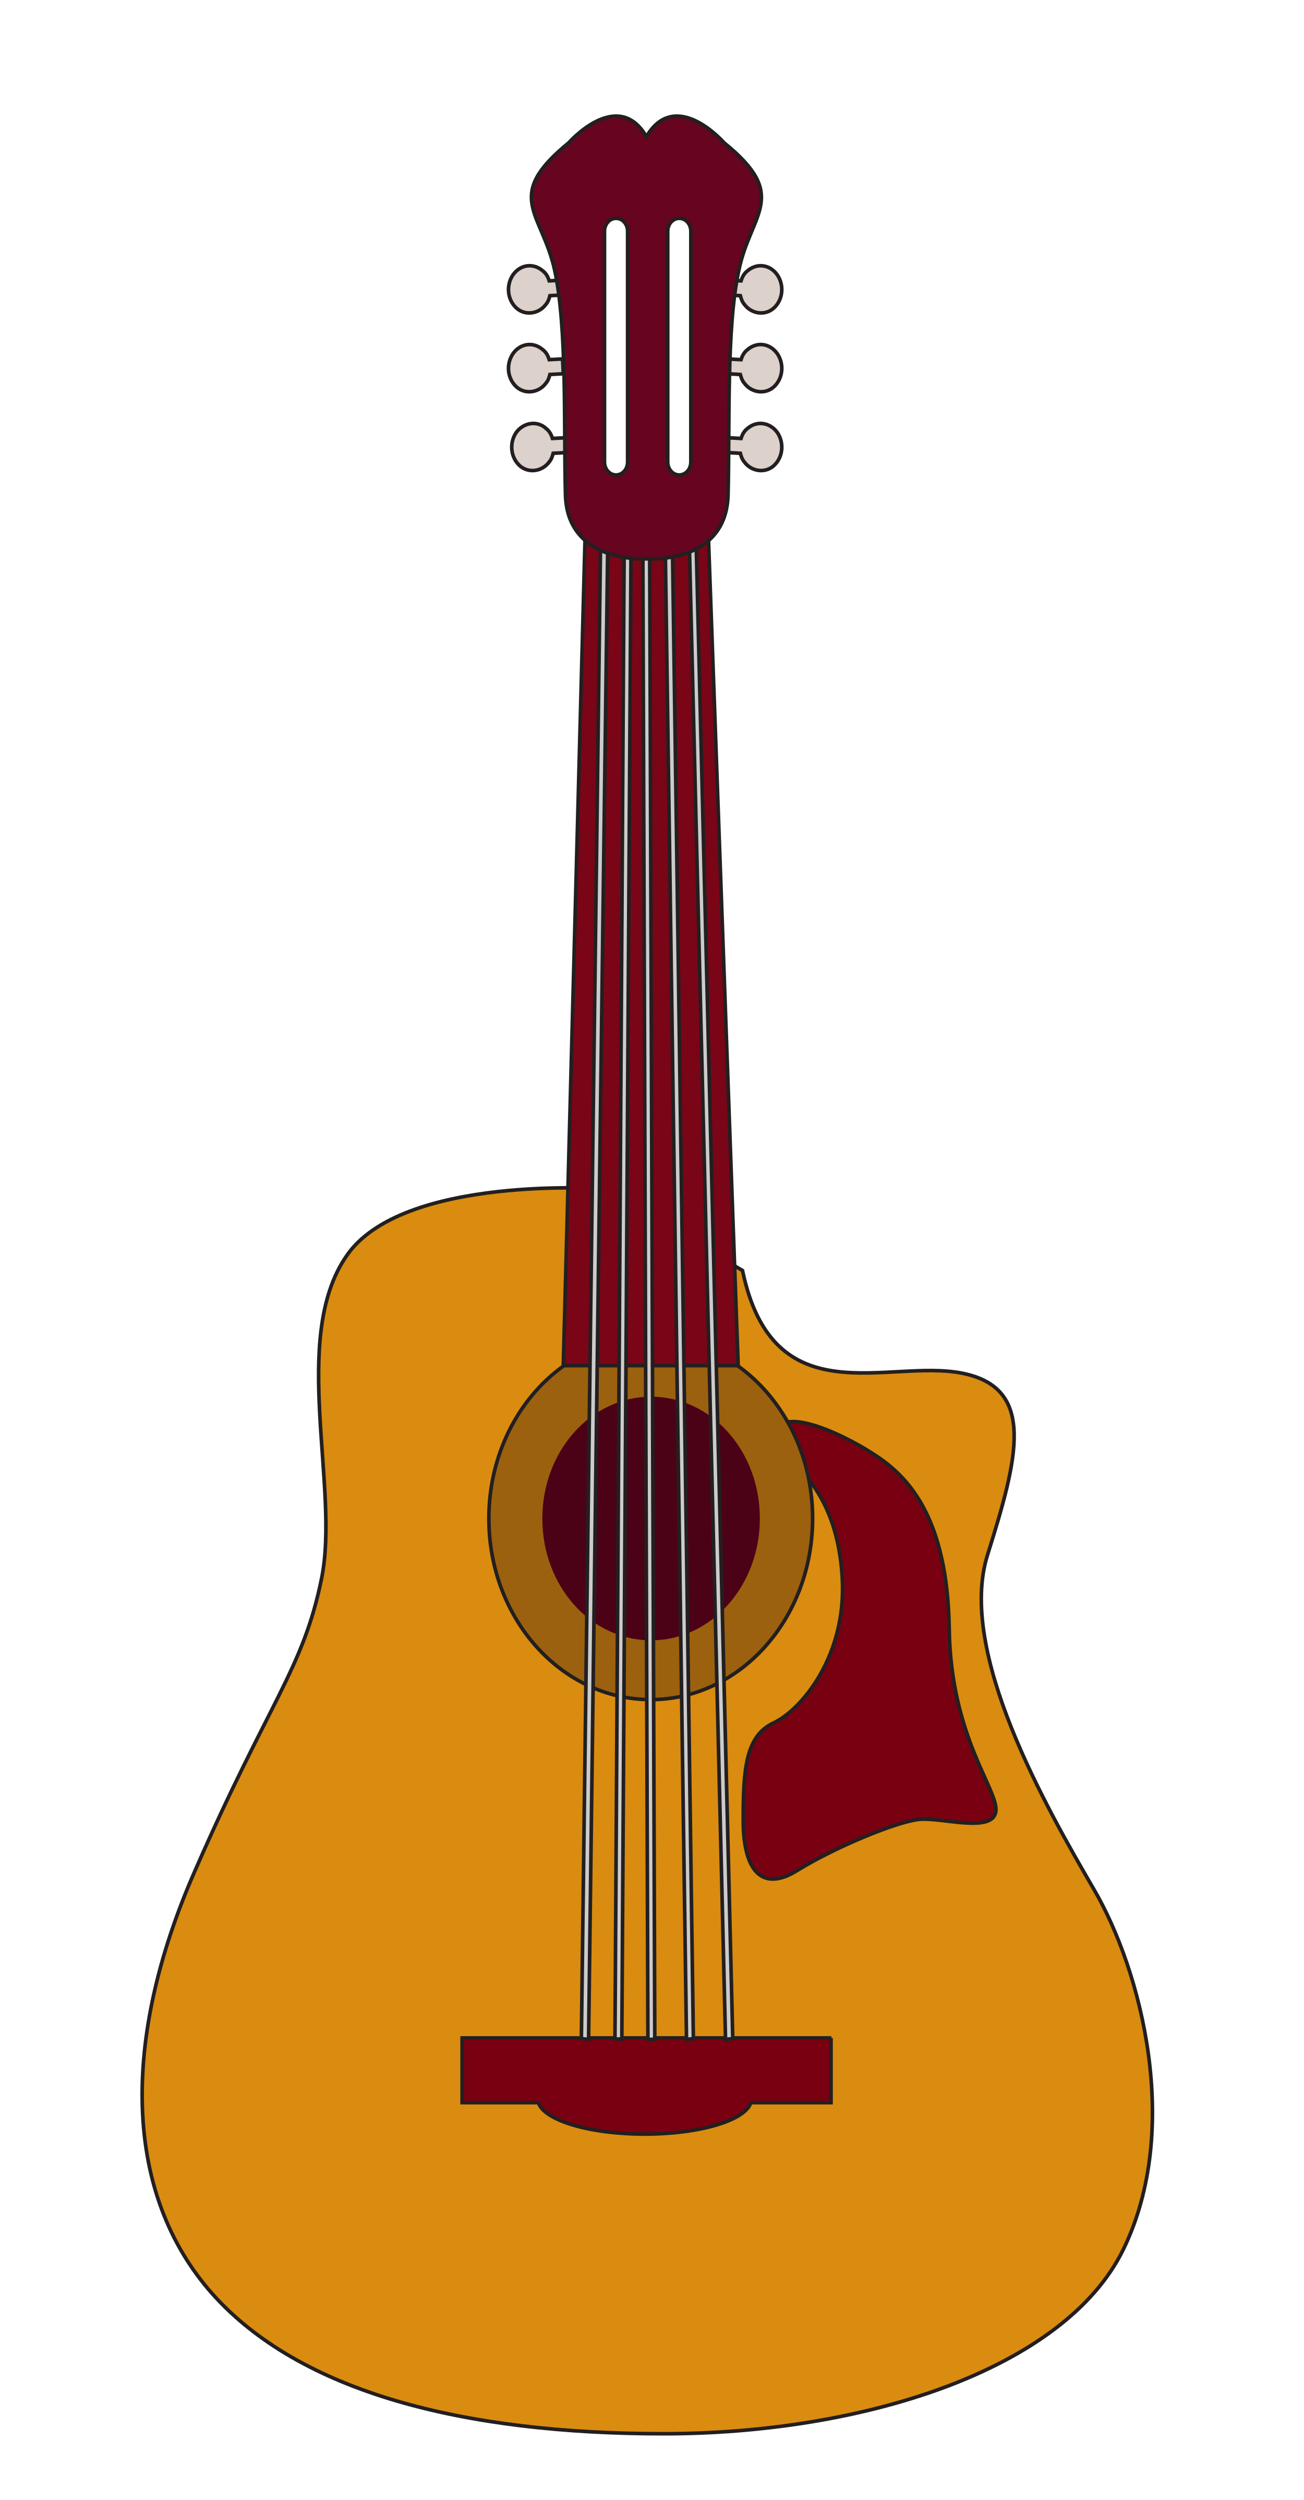<?xml version="1.0" encoding="utf-8"?>
<!-- Generator: Adobe Illustrator 24.0.2, SVG Export Plug-In . SVG Version: 6.00 Build 0)  -->
<svg version="1.1" id="Layer_1" xmlns="http://www.w3.org/2000/svg" xmlns:xlink="http://www.w3.org/1999/xlink" x="0px" y="0px"
	 viewBox="0 0 360.9 691.6" style="enable-background:new 0 0 360.9 691.6;" xml:space="preserve">
<style type="text/css">
	.st0{fill:#DA8C10;stroke:#231F20;stroke-miterlimit:10;}
	.st1{fill:#790011;stroke:#231F20;stroke-miterlimit:10;}
	.st2{fill:#9B610E;stroke:#231F20;stroke-miterlimit:10;}
	.st3{fill:#4B0216;}
	.st4{fill:#7A0517;stroke:#231F20;stroke-miterlimit:10;}
	.st5{fill:#CCCCCC;stroke:#231F20;stroke-miterlimit:10;}
	.st6{fill:#CCCCCC;stroke:#231F20;stroke-width:1;stroke-miterlimit:10;}
	.st7{fill:#CCCCCC;stroke:#231F20;stroke-width:1;stroke-miterlimit:10;}
	.st8{fill:#DCD1CB;stroke:#231F20;stroke-miterlimit:10;}
	.st9{fill:#670420;stroke:#231F20;stroke-miterlimit:10;}
</style>
<g>
	<g>
		<path class="st0" d="M167.7,328.9c0,0-56.6-4.1-71.9,18.7c-15.5,22.7-1.7,64-6.8,89.1c-5.1,25.1-14.6,34-35.1,81
			c-20.6,47-19.6,89.1,4.7,116.7c24.4,27.5,69.8,38.9,125.1,38.9s111-17.8,127.2-51c16.2-33.2,5.1-77-8.2-99.7
			c-13.2-22.7-37.8-65.6-29.4-92.4c8.4-26.8,13.6-46.2-7-50.3c-20.6-4.1-52.3,12.2-60.8-28.4L167.7,328.9z"/>
		<path class="st1" d="M218.2,402.9c0,0-6.3-4.2-2.5-8.3c3.7-4.2,18.4,2.5,27,8.3c8.8,5.9,19.5,17.1,20,47.5
			c0.4,30.4,13.8,44.9,12.9,50.8c-0.9,5.9-14.5,1.7-20.8,2.1c-6.2,0.4-24.1,7.9-34.2,14.2c-10,6.2-14.9-0.4-14.9-13.8
			s0.4-23.3,8.3-27c7.9-3.7,20.4-18.7,19.1-40.3C231.8,414.6,221.6,407.1,218.2,402.9z"/>
	</g>
	<g>
		<path class="st1" d="M230.1,563.8H127.9v17.9H149c1.6,4.9,14.1,8.7,29.4,8.7s27.9-3.8,29.4-8.7H230v-17.9H230.1z"/>
		<g>
			<g>
				<g>
					<path class="st2" d="M224.9,420.1c0,27.7-20.1,50.1-44.8,50.1s-44.8-22.4-44.8-50.1c0-27.7,20.1-50.1,44.8-50.1
						S224.9,392.4,224.9,420.1z"/>
					<path class="st3" d="M210.3,420.1c0,18.6-13.4,33.7-30.1,33.7s-30.1-15-30.1-33.7c0-18.6,13.4-33.7,30.1-33.7
						S210.3,401.4,210.3,420.1z"/>
				</g>
				<g>
					<g>
						<polygon class="st4" points="155.9,377.8 161.9,149.6 196.1,149.6 204.3,377.8 						"/>
						<g>
							<g>
								<g>
									<polygon class="st5" points="162.9,564.2 160.9,564 166.3,143.1 168.3,143.1 									"/>
								</g>
								<g>
									<polygon class="st6" points="170.2,564.1 172.8,142.9 174.7,143 172.1,564.1 									"/>
								</g>
								<g>
									
										<rect x="178.6" y="143.1" transform="matrix(1 -3.416283e-03 3.416283e-03 1 -1.207 0.615)" class="st7" width="1.9" height="421.1"/>
								</g>
								<g>
									<polygon class="st5" points="190,564.2 184,143.1 186,143.1 191.9,564 									"/>
								</g>
								<g>
									<polygon class="st5" points="200.8,564.2 190.6,143.1 192.5,143.1 202.8,564 									"/>
								</g>
							</g>
						</g>
					</g>
					<g>
						<g>
							<path class="st8" d="M206.8,75c-0.9,0.7-1.4,1.7-1.7,2.7l-3.7-0.2l-0.2,4.1l3.7,0.2c0.2,0.8,0.5,1.7,1.1,2.4
								c2,2.7,5.8,3.2,8.2,1c2.5-2.3,2.9-6.3,0.9-9.2C213,73.1,209.4,72.7,206.8,75z"/>
							<path class="st8" d="M206.8,96.8c-0.9,0.7-1.4,1.7-1.7,2.7l-3.7-0.2l-0.2,4.1l3.7,0.2c0.2,0.8,0.5,1.7,1.1,2.4
								c2,2.7,5.8,3.2,8.2,1c2.5-2.3,2.9-6.3,0.9-9.2C213,94.9,209.4,94.5,206.8,96.8z"/>
							<path class="st8" d="M206.8,118.6c-0.9,0.7-1.4,1.7-1.7,2.7l-3.7-0.2l-0.2,4.1l3.7,0.2c0.2,0.8,0.5,1.7,1.1,2.4
								c2,2.7,5.8,3.2,8.2,1c2.5-2.3,2.9-6.3,0.9-9.2C213,116.8,209.4,116.3,206.8,118.6z"/>
						</g>
						<g>
							<path class="st8" d="M150.3,75c0.9,0.7,1.4,1.7,1.7,2.7l3.7-0.2l0.2,4.1l-3.7,0.2c-0.2,0.8-0.5,1.7-1.1,2.4
								c-2,2.7-5.8,3.2-8.2,1c-2.5-2.3-2.9-6.3-0.9-9.2C144.1,73.1,147.7,72.7,150.3,75z"/>
							<path class="st8" d="M150.3,96.8c0.9,0.7,1.4,1.7,1.7,2.7l3.7-0.2l0.2,4.1l-3.7,0.2c-0.2,0.8-0.5,1.7-1.1,2.4
								c-2,2.7-5.8,3.2-8.2,1c-2.5-2.3-2.9-6.3-0.9-9.2C144.1,94.9,147.7,94.5,150.3,96.8z"/>
							<path class="st8" d="M151.2,118.6c0.9,0.7,1.4,1.7,1.7,2.7l3.7-0.2l0.2,4.1l-3.7,0.2c-0.2,0.8-0.5,1.7-1.1,2.4
								c-2,2.7-5.8,3.2-8.2,1c-2.5-2.3-2.9-6.3-0.9-9.2C145,116.8,148.8,116.3,151.2,118.6z"/>
						</g>
						<path class="st9" d="M200.4,39.5c0,0-13.4-15.4-21.5-1.7c-8-13.7-21.5,1.7-21.5,1.7c-18.3,14.9-7.4,19.2-3.9,35.2
							s2.5,43,3,62.2s22.5,17.7,22.5,17.7s22,1.7,22.5-17.7s-0.5-46.3,3-62.2C207.8,58.8,218.7,54.3,200.4,39.5z M173.7,127.8
							c0,2-1.4,3.6-3.2,3.6c-1.8,0-3.2-1.6-3.2-3.6V64c0-2,1.4-3.6,3.2-3.6c1.8,0,3.2,1.6,3.2,3.6V127.8z M191.2,127.8
							c0,2-1.4,3.6-3.2,3.6s-3.2-1.6-3.2-3.6V64c0-2,1.4-3.6,3.2-3.6s3.2,1.6,3.2,3.6V127.8z"/>
					</g>
				</g>
			</g>
		</g>
	</g>
</g>
</svg>
